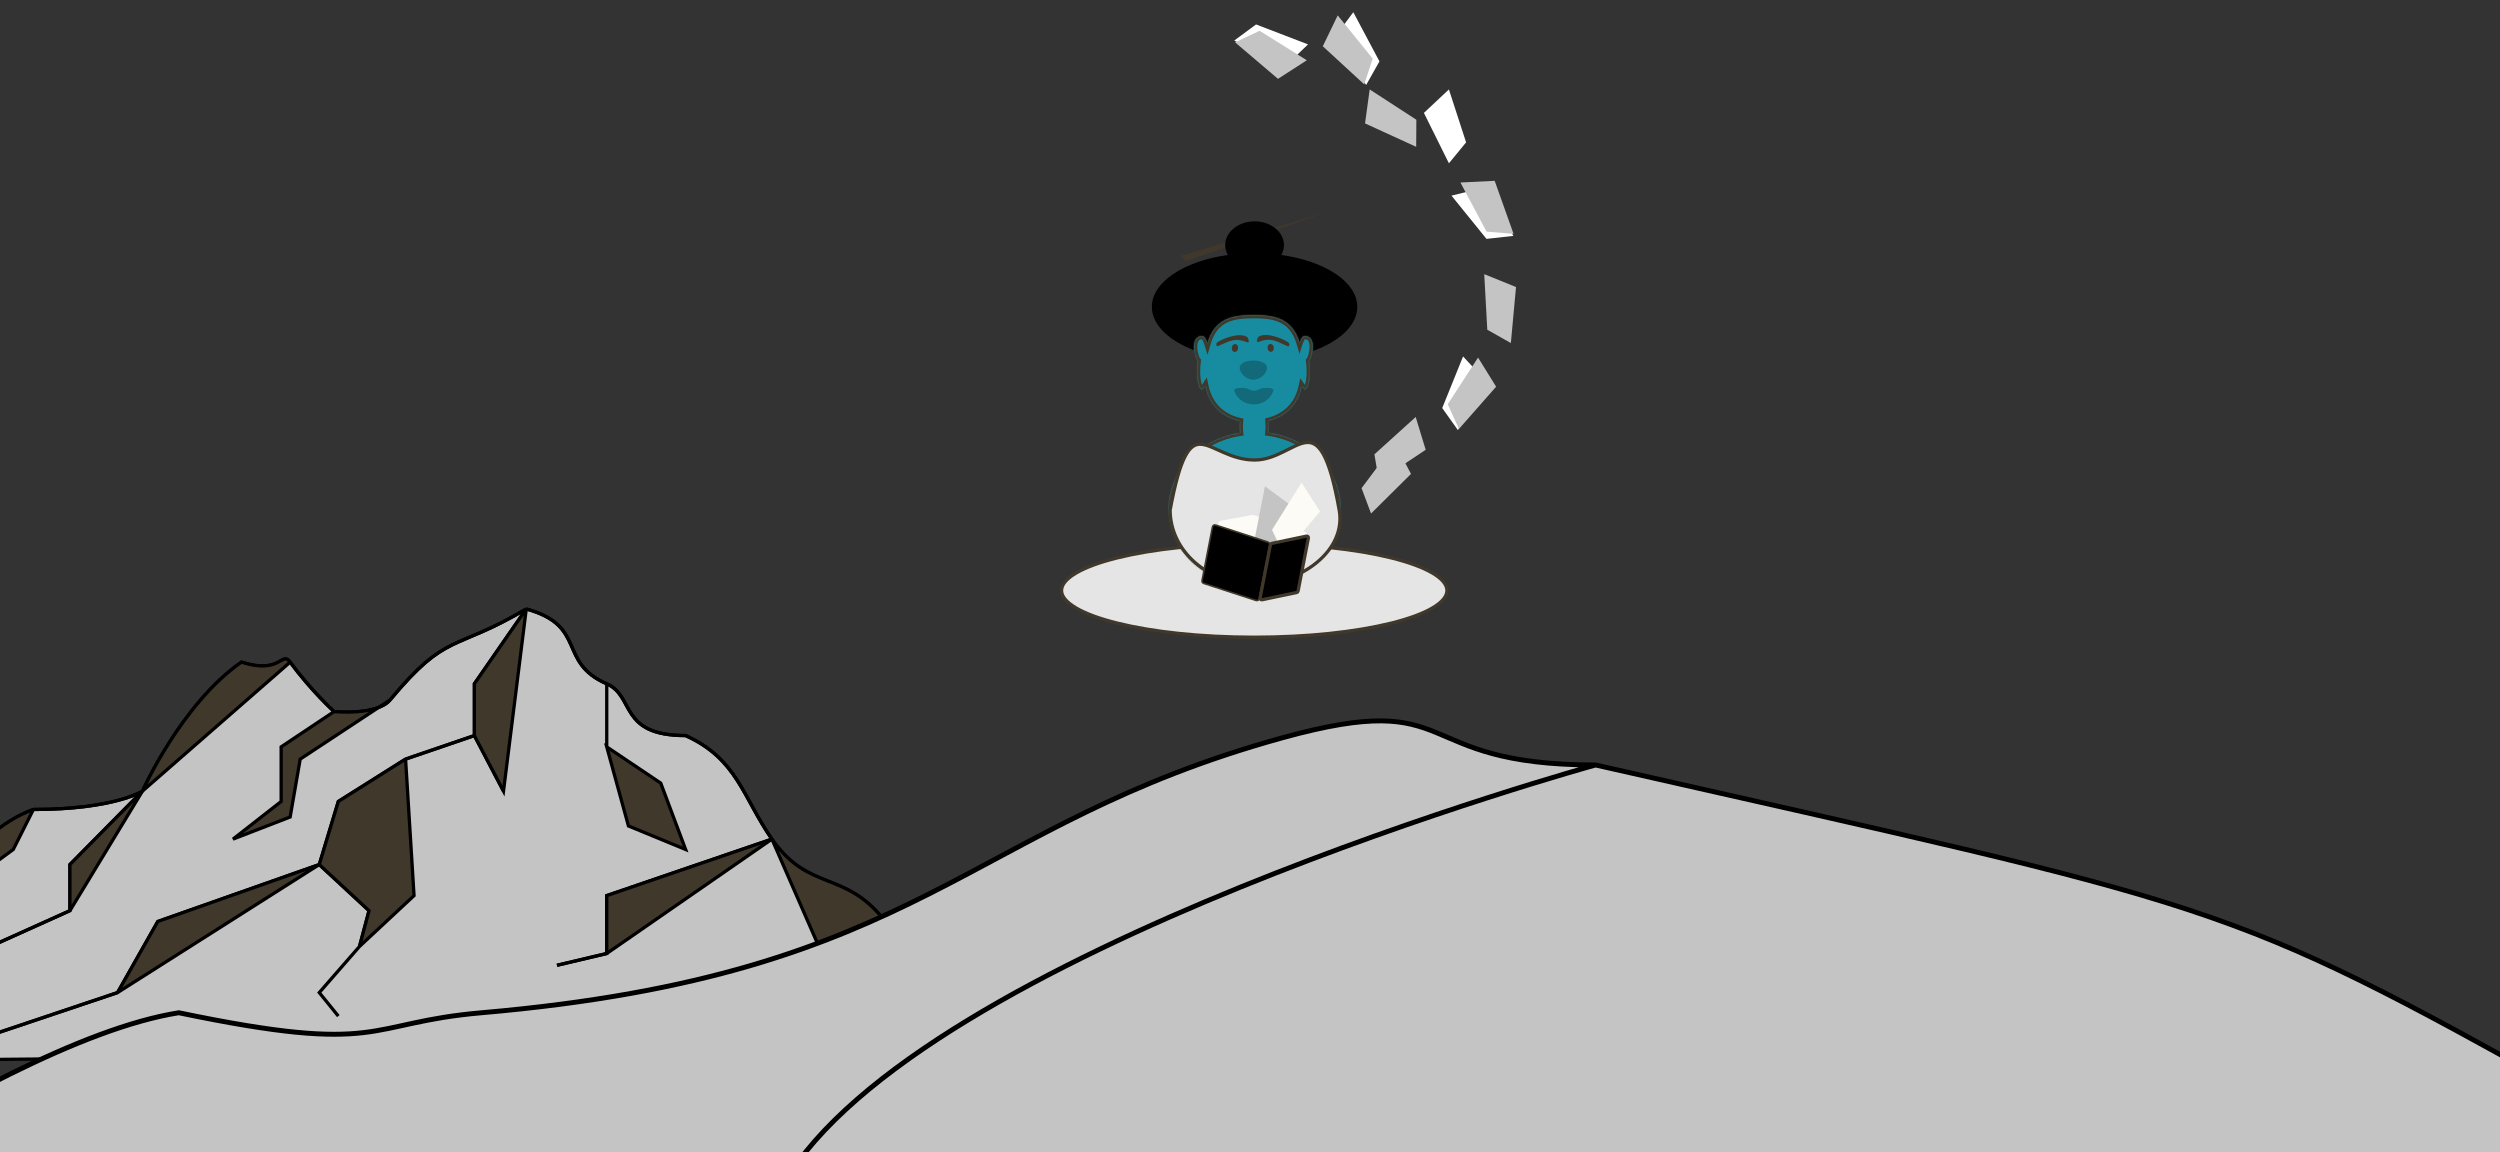 <svg width="1519" height="700" viewBox="0 0 1519 700" fill="none" xmlns="http://www.w3.org/2000/svg">
<rect x="0" y="0" width="1519" height="700" fill="#333333" stroke="none"/>
<g clip-path="url(#clip0)">
<path d="M-220 645.703C-220 645.703 -155.666 570.486 -129.289 559.904C-117.387 558.474 -105.672 571.134 -89.08 573.06C-34.075 552.754 -20.565 506.708 20.288 491.836C69.503 491.836 86.552 480.682 86.552 480.682C86.552 480.682 110.355 427.486 146.704 402.318C170.829 410.04 171.098 395.254 176.297 402.318C189.245 419.907 202.996 432.348 202.996 432.348C202.996 432.348 228.957 434.977 237.093 425.198C271.833 383.442 275.372 396.312 319.762 370C357.076 380.296 338.419 402.318 368.656 415.474C385.993 423.017 375.733 446.934 416.585 446.934C448.109 461.234 451.25 484.297 469.017 509.854C491.58 542.308 513.67 528.387 537.854 559.904C560.524 589.446 589 638.268 589 638.268L-50.802 644.148L-220 645.703Z" fill="#C4C4C4"/>
<path d="M86.552 480.682C86.552 480.682 69.503 491.836 20.288 491.836C-20.565 506.708 -34.075 552.754 -89.08 573.06C-105.672 571.134 -117.387 558.474 -129.289 559.904C-155.666 570.486 -220 645.703 -220 645.703L-50.802 644.148M86.552 480.682C86.552 480.682 110.355 427.486 146.704 402.318C170.829 410.04 171.098 395.254 176.297 402.318C189.245 419.907 202.996 432.348 202.996 432.348C202.996 432.348 228.957 434.977 237.093 425.198C271.833 383.442 275.372 396.312 319.762 370M86.552 480.682L42.483 525.298V553.326L-31.18 586.502M319.762 370C357.076 380.296 338.419 402.318 368.656 415.474C385.993 423.017 375.733 446.934 416.585 446.934C448.109 461.234 451.25 484.297 469.017 509.854M319.762 370L288.239 415.474V446.934M469.017 509.854C491.58 542.308 513.67 528.387 537.854 559.904C560.524 589.446 589 638.268 589 638.268L-50.802 644.148M469.017 509.854L368.656 544.174V579.352L338.419 586.502M288.239 446.934L246.421 461.234L205.569 486.974L193.989 525.298M288.239 446.934L305.93 480.682M193.989 525.298L95.88 559.904L71.433 603.09L-50.802 644.148M193.989 525.298L224.226 553.326L218.436 575.062" stroke="black" stroke-width="2"/>
<path d="M-89.08 573.06C-34.075 552.754 -20.565 506.708 20.288 491.836C69.503 491.836 86.552 480.682 86.552 480.682C86.552 480.682 110.355 427.486 146.704 402.318C170.829 410.04 171.098 395.254 176.297 402.318C189.245 419.907 202.996 432.348 202.996 432.348C202.996 432.348 219.22 433.991 230.037 429.848L237.093 425.198C271.833 383.442 275.372 396.312 319.762 370C357.076 380.296 338.419 402.318 368.656 415.474C385.993 423.017 375.733 446.934 416.585 446.934C448.109 461.234 451.25 484.297 469.017 509.854C491.58 542.308 513.67 528.387 537.854 559.904L524.988 637.982L469.017 509.854L368.656 579.352V544.174L469.017 509.854C451.25 484.297 448.109 461.234 416.585 446.934C375.733 446.934 385.993 423.017 368.656 415.474V453.798L401.466 475.82L416.585 516.146L381.845 501.846L368.656 453.798V415.474C338.419 402.318 357.076 380.296 319.762 370L305.93 480.682L288.239 446.934L246.421 461.234L251.568 544.174L218.436 575.062L224.226 553.326L193.989 525.298L71.433 603.09L95.88 559.904L193.989 525.298L205.569 486.974L246.421 461.234L288.239 446.934V415.474L319.762 370C275.372 396.312 271.833 383.442 237.093 425.198C235.389 427.246 232.903 428.75 230.037 429.848L182.409 461.234L176.297 496.412L141.557 509.854L170.829 486.974V453.798L202.996 432.348C202.996 432.348 189.245 419.907 176.297 402.318L86.552 480.682L42.483 553.326V525.298L86.552 480.682C86.552 480.682 69.503 491.836 20.288 491.836L8.064 516.146L-42.76 553.326L-50.802 575.062L-118.352 617.39L-89.08 573.06Z" fill="#40382B"/>
<path d="M-129.289 559.904C-117.387 558.474 -105.672 571.134 -89.08 573.06M-89.08 573.06C-34.075 552.754 -20.565 506.708 20.288 491.836M-89.08 573.06L-118.352 617.39L-50.802 575.062L-42.76 553.326L8.064 516.146L20.288 491.836M20.288 491.836C69.503 491.836 86.552 480.682 86.552 480.682M86.552 480.682C86.552 480.682 110.355 427.486 146.704 402.318C170.829 410.04 171.098 395.254 176.297 402.318M86.552 480.682L42.483 525.298V553.326M86.552 480.682L42.483 553.326M86.552 480.682L176.297 402.318M202.996 432.348C202.996 432.348 228.957 434.977 237.093 425.198M202.996 432.348C202.996 432.348 189.245 419.907 176.297 402.318M202.996 432.348L170.829 453.798V486.974L141.557 509.854L176.297 496.412L182.409 461.234L237.093 425.198M237.093 425.198C271.833 383.442 275.372 396.312 319.762 370M319.762 370C357.076 380.296 338.419 402.318 368.656 415.474M319.762 370L288.239 415.474V446.934M319.762 370L305.93 480.682L288.239 446.934M368.656 415.474C385.993 423.017 375.733 446.934 416.585 446.934C448.109 461.234 451.25 484.297 469.017 509.854M368.656 415.474V453.798M469.017 509.854C491.58 542.308 513.67 528.387 537.855 559.904L524.988 637.982L469.017 509.854ZM469.017 509.854L368.656 544.174V579.352M469.017 509.854L368.656 579.352M288.239 446.934L246.421 461.234M246.421 461.234L205.569 486.974L193.989 525.298M246.421 461.234L251.568 544.174L218.436 575.062M193.989 525.298L95.88 559.904L71.433 603.09M193.989 525.298L224.226 553.326L218.436 575.062M193.989 525.298L71.433 603.09M71.433 603.09L-50.802 644.148M42.483 553.326L-31.18 586.502M368.656 579.352L338.419 586.502M218.436 575.062L193.989 603.09L205.569 617.39M368.656 453.798L401.466 475.82L416.585 516.146L381.845 501.846L368.656 453.798Z" stroke="black" stroke-width="2"/>
<path d="M108.65 615.345C-8.253 633.803 -232 804 -232 804H1751L1562.6 664.891C1349.03 545.858 1353.26 551.824 969.472 464.801C854.654 464.801 889.543 417.796 779.165 448.286C585.528 501.775 562.849 591.889 292.613 615.345C221.039 621.557 233.618 641.388 108.65 615.345Z" fill="#C4C4C4"/>
<path d="M969.472 464.801C854.654 464.801 889.543 417.796 779.165 448.286C585.528 501.775 562.849 591.889 292.613 615.345C221.039 621.557 233.618 641.388 108.65 615.345C-8.253 633.803 -232 804 -232 804H1751L1562.6 664.891C1349.03 545.858 1353.26 551.824 969.472 464.801ZM969.472 464.801C969.472 464.801 558.409 577.868 475.942 719.518C393.476 861.168 130.218 719.518 130.218 719.518" stroke="black" stroke-width="3"/>
<path d="M720.207 158.689L717.562 155.448L807 128.627L720.207 158.689Z" fill="#40382B"/>
<path fill-rule="evenodd" clip-rule="evenodd" d="M778.52 154.916C779.557 153.088 780.136 151.055 780.136 148.912C780.136 140.948 772.142 134.492 762.281 134.492C752.42 134.492 744.426 140.948 744.426 148.912C744.426 151.055 745.005 153.088 746.043 154.916C719.448 158.652 699.872 171.345 699.872 186.429C699.872 204.449 727.813 219.057 762.281 219.057C796.749 219.057 824.691 204.449 824.691 186.429C824.691 171.345 805.114 158.652 778.52 154.916Z" fill="black"/>
<path d="M879.166 358.789C879.166 362.272 876.304 365.878 870.379 369.364C864.522 372.809 855.981 375.947 845.339 378.595C824.069 383.887 794.634 387.171 762.083 387.171C729.532 387.171 700.096 383.887 678.827 378.595C668.185 375.947 659.643 372.809 653.787 369.364C647.862 365.878 645 362.272 645 358.789C645 355.306 647.862 351.7 653.787 348.214C659.643 344.769 668.185 341.631 678.827 338.983C700.096 333.691 729.532 330.407 762.083 330.407C794.634 330.407 824.069 333.691 845.339 338.983C855.981 341.631 864.522 344.769 870.379 348.214C876.304 351.7 879.166 355.306 879.166 358.789Z" fill="#E5E5E5" stroke="#40382B" stroke-width="2"/>
<mask id="path-11-inside-1" fill="white">
<path fill-rule="evenodd" clip-rule="evenodd" d="M770.815 255.766C780.835 253.239 788.586 246.295 791.027 234.804C791.51 235.518 792.07 236.152 792.718 236.686C795.471 236.686 796.642 227.451 795.475 219.189C797.384 217.083 800.459 204.122 792.718 204.122C791.492 204.122 790.433 205.797 789.635 208.24C785.158 193.306 774.332 191.412 761.687 191.412C748.945 191.412 738.05 193.335 733.637 208.583C732.827 205.955 731.727 204.122 730.445 204.122C722.704 204.122 725.779 217.083 727.688 219.189C726.521 227.451 727.692 236.686 730.445 236.686C731.166 236.092 731.778 235.375 732.296 234.561C734.739 246.494 742.869 253.576 753.335 255.952C753.255 256.944 753.213 257.962 753.213 259.001C753.213 260.343 753.283 261.652 753.416 262.912C728.743 266.707 709.971 285.932 709.971 309.077C709.971 334.949 733.426 355.922 762.36 355.922C791.294 355.922 814.749 334.949 814.749 309.077C814.749 285.761 795.699 266.424 770.758 262.831C770.886 261.596 770.953 260.314 770.953 259.001C770.953 257.897 770.905 256.816 770.815 255.766Z"/>
</mask>
<path fill-rule="evenodd" clip-rule="evenodd" d="M770.815 255.766C780.835 253.239 788.586 246.295 791.027 234.804C791.51 235.518 792.07 236.152 792.718 236.686C795.471 236.686 796.642 227.451 795.475 219.189C797.384 217.083 800.459 204.122 792.718 204.122C791.492 204.122 790.433 205.797 789.635 208.24C785.158 193.306 774.332 191.412 761.687 191.412C748.945 191.412 738.05 193.335 733.637 208.583C732.827 205.955 731.727 204.122 730.445 204.122C722.704 204.122 725.779 217.083 727.688 219.189C726.521 227.451 727.692 236.686 730.445 236.686C731.166 236.092 731.778 235.375 732.296 234.561C734.739 246.494 742.869 253.576 753.335 255.952C753.255 256.944 753.213 257.962 753.213 259.001C753.213 260.343 753.283 261.652 753.416 262.912C728.743 266.707 709.971 285.932 709.971 309.077C709.971 334.949 733.426 355.922 762.36 355.922C791.294 355.922 814.749 334.949 814.749 309.077C814.749 285.761 795.699 266.424 770.758 262.831C770.886 261.596 770.953 260.314 770.953 259.001C770.953 257.897 770.905 256.816 770.815 255.766Z" fill="#178CA1"/>
<path d="M770.815 255.766L770.325 253.827L768.675 254.243L768.822 255.938L770.815 255.766ZM791.027 234.804L792.684 233.684L790.048 229.784L789.07 234.388L791.027 234.804ZM792.718 236.686L791.448 238.23L792.001 238.686H792.718V236.686ZM795.475 219.189L793.993 217.846L793.364 218.54L793.495 219.469L795.475 219.189ZM789.635 208.24L787.719 208.814L789.553 214.931L791.536 208.861L789.635 208.24ZM733.637 208.583L731.725 209.172L733.697 215.57L735.558 209.139L733.637 208.583ZM727.688 219.189L729.668 219.469L729.799 218.54L729.17 217.846L727.688 219.189ZM730.445 236.686V238.686H731.162L731.716 238.23L730.445 236.686ZM732.296 234.561L734.255 234.16L733.263 229.313L730.608 233.487L732.296 234.561ZM753.335 255.952L755.329 256.114L755.469 254.386L753.778 254.002L753.335 255.952ZM753.416 262.912L753.72 264.889L755.605 264.599L755.405 262.702L753.416 262.912ZM770.758 262.831L768.769 262.625L768.571 264.536L770.473 264.81L770.758 262.831ZM771.304 257.705C782.002 255.007 790.372 247.517 792.983 235.219L789.07 234.388C786.801 245.073 779.668 251.47 770.325 253.827L771.304 257.705ZM789.37 235.924C789.947 236.779 790.634 237.561 791.448 238.23L793.989 235.141C793.506 234.744 793.072 234.258 792.684 233.684L789.37 235.924ZM792.718 238.686C794.659 238.686 795.745 237.085 796.277 235.981C796.881 234.724 797.287 233.086 797.545 231.326C798.067 227.774 798.062 223.207 797.456 218.909L793.495 219.469C794.055 223.433 794.048 227.614 793.588 230.745C793.355 232.327 793.025 233.513 792.672 234.247C792.246 235.132 792.154 234.686 792.718 234.686V238.686ZM796.957 220.532C797.403 220.04 797.762 219.386 798.044 218.762C798.343 218.102 798.621 217.33 798.86 216.5C799.336 214.848 799.693 212.851 799.715 210.889C799.737 208.967 799.441 206.841 798.385 205.13C797.239 203.274 795.326 202.122 792.718 202.122V206.122C793.981 206.122 794.586 206.591 794.981 207.231C795.466 208.016 795.733 209.261 795.716 210.843C795.698 212.384 795.412 214.022 795.017 215.392C794.82 216.074 794.605 216.66 794.4 217.112C794.298 217.338 794.205 217.516 794.126 217.649C794.087 217.715 794.054 217.764 794.029 217.799C794.004 217.835 793.991 217.848 793.993 217.846L796.957 220.532ZM792.718 202.122C791.127 202.122 790.035 203.199 789.39 204.102C788.703 205.062 788.162 206.308 787.734 207.618L791.536 208.861C791.906 207.729 792.294 206.916 792.643 206.428C793.033 205.883 793.083 206.122 792.718 206.122V202.122ZM791.551 207.665C789.174 199.736 785.012 195.041 779.594 192.425C774.309 189.873 768.045 189.412 761.687 189.412V193.412C767.974 193.412 773.445 193.898 777.854 196.027C782.13 198.091 785.62 201.81 787.719 208.814L791.551 207.665ZM761.687 189.412C755.281 189.412 748.969 189.88 743.658 192.484C738.212 195.154 734.055 199.944 731.716 208.027L735.558 209.139C737.632 201.974 741.129 198.178 745.419 196.075C749.845 193.906 755.351 193.412 761.687 193.412V189.412ZM735.548 207.994C735.117 206.593 734.568 205.263 733.871 204.24C733.224 203.293 732.106 202.122 730.445 202.122V206.122C730.066 206.122 730.139 205.869 730.566 206.494C730.941 207.045 731.348 207.945 731.725 209.172L735.548 207.994ZM730.445 202.122C727.837 202.122 725.924 203.274 724.778 205.13C723.722 206.841 723.426 208.967 723.448 210.889C723.47 212.851 723.827 214.848 724.303 216.5C724.542 217.33 724.82 218.102 725.119 218.762C725.401 219.386 725.76 220.04 726.206 220.532L729.17 217.846C729.172 217.848 729.159 217.835 729.134 217.799C729.109 217.764 729.077 217.715 729.037 217.649C728.958 217.516 728.865 217.338 728.763 217.112C728.558 216.66 728.343 216.074 728.147 215.392C727.751 214.022 727.465 212.384 727.448 210.843C727.43 209.261 727.697 208.016 728.182 207.231C728.577 206.591 729.182 206.122 730.445 206.122V202.122ZM725.708 218.909C725.101 223.207 725.096 227.774 725.618 231.326C725.877 233.086 726.282 234.724 726.887 235.981C727.418 237.085 728.504 238.686 730.445 238.686V234.686C731.01 234.686 730.917 235.132 730.491 234.247C730.138 233.513 729.808 232.327 729.576 230.745C729.116 227.614 729.108 223.433 729.668 219.469L725.708 218.909ZM731.716 238.23C732.621 237.485 733.368 236.602 733.983 235.634L730.608 233.487C730.188 234.149 729.711 234.699 729.174 235.141L731.716 238.23ZM730.336 234.962C732.951 247.734 741.732 255.369 752.893 257.903L753.778 254.002C744.006 251.784 736.526 245.254 734.255 234.16L730.336 234.962ZM751.342 255.79C751.257 256.836 751.213 257.908 751.213 259.001H755.213C755.213 258.016 755.252 257.051 755.329 256.114L751.342 255.79ZM751.213 259.001C751.213 260.413 751.286 261.791 751.427 263.122L755.405 262.702C755.279 261.512 755.213 260.274 755.213 259.001H751.213ZM753.112 260.935C727.647 264.852 707.971 284.77 707.971 309.077H711.971C711.971 287.094 729.839 268.562 753.72 264.889L753.112 260.935ZM707.971 309.077C707.971 336.258 732.538 357.922 762.36 357.922V353.922C734.315 353.922 711.971 333.64 711.971 309.077H707.971ZM762.36 357.922C792.182 357.922 816.749 336.258 816.749 309.077H812.749C812.749 333.64 790.405 353.922 762.36 353.922V357.922ZM816.749 309.077C816.749 284.59 796.783 264.56 771.043 260.851L770.473 264.81C794.616 268.289 812.749 286.933 812.749 309.077H816.749ZM772.748 263.036C772.882 261.732 772.953 260.382 772.953 259.001H768.953C768.953 260.246 768.889 261.459 768.769 262.625L772.748 263.036ZM772.953 259.001C772.953 257.84 772.903 256.701 772.807 255.594L768.822 255.938C768.908 256.931 768.953 257.954 768.953 259.001H772.953Z" fill="#40382B" mask="url(#path-11-inside-1)"/>
<path d="M813.717 310.03C815.859 322.109 810.232 333.292 800.39 341.519C790.543 349.748 776.57 354.922 762.337 354.922C733.879 354.922 711.027 334.679 710.971 309.947C714.082 293.182 717.078 282.968 720.226 277.031C721.798 274.068 723.369 272.244 724.942 271.189C726.491 270.15 728.111 269.808 729.898 269.937C731.717 270.07 733.707 270.691 735.953 271.603C737.338 272.166 738.765 272.814 740.282 273.503C741.243 273.94 742.242 274.394 743.289 274.853C748.619 277.188 754.886 279.503 762.337 279.503C768.956 279.503 774.816 276.988 779.968 274.444C780.839 274.013 781.685 273.585 782.509 273.167C784.153 272.334 785.716 271.542 787.24 270.858C789.518 269.835 791.595 269.108 793.528 268.895C795.432 268.685 797.19 268.974 798.875 269.995C800.581 271.029 802.291 272.863 803.99 275.884C807.402 281.95 810.613 292.524 813.717 310.03Z" fill="#E5E5E5" stroke="#40382B" stroke-width="2"/>
<ellipse cx="750.351" cy="211.448" rx="1.891" ry="2.416" transform="rotate(8 750.351 211.448)" fill="#40382B"/>
<path d="M739.73 207.909C743.749 205.298 753.28 201.906 757.756 204.743C758.657 205.314 759.162 208.46 758.166 208.079C750.615 205.196 748.642 206.524 740.025 210.307C739.02 210.747 738.532 208.687 739.73 207.909Z" fill="#40382B"/>
<ellipse rx="1.891" ry="2.416" transform="matrix(-0.993 0.122 0.122 0.993 772.057 211.372)" fill="#40382B"/>
<path d="M782.738 208.019C778.765 205.339 769.294 201.78 764.77 204.539C763.859 205.094 763.299 208.23 764.302 207.867C771.902 205.117 773.852 206.479 782.402 210.411C783.398 210.869 783.922 208.818 782.738 208.019Z" fill="#40382B"/>
<path d="M769.844 223.531C769.844 226.453 766.121 230.727 761.529 230.727C756.936 230.727 753.213 226.453 753.213 223.531C753.213 220.608 756.936 219.085 761.529 219.085C766.121 219.085 769.844 220.608 769.844 223.531Z" fill="#116979"/>
<path d="M755.787 235.727C758.17 235.727 759.36 237.223 761.801 237.366C764.572 237.528 765.431 235.727 768.268 235.727C770.394 235.727 774.491 235.451 773.6 237.775C771.669 242.811 767.077 245.696 761.801 245.696C756.524 245.696 751.932 242.811 750.001 237.775C749.11 235.451 753.661 235.727 755.787 235.727Z" fill="#116979"/>
<path d="M847.563 269.543L857.323 287.947L833.045 312.011L827.277 296.6L847.563 269.543Z" fill="#C4C4C4"/>
<path d="M888.964 216.571L903.118 231.856L885.824 261.342L876.296 247.926L888.964 216.571Z" fill="white"/>
<path d="M898.069 217.26L909.046 234.965L886.443 260.609L879.651 245.621L898.069 217.26Z" fill="#C4C4C4"/>
<path d="M881.91 118.866L902.141 113.898L919.545 143.319L903.192 145.147L881.91 118.866Z" fill="white"/>
<path d="M887.357 110.889L908.164 109.871L919.635 142.073L903.233 140.747L887.357 110.889Z" fill="#C4C4C4"/>
<path d="M794.76 26.972L779.724 41.39L749.942 24.613L763.189 14.853L794.76 26.972Z" fill="white"/>
<path d="M794.005 36.619L776.495 47.904L750.46 25.752L765.327 18.699L794.005 36.619Z" fill="#C4C4C4"/>
<path d="M880.352 54.34L865.167 68.6L880.362 99.221L890.802 86.502L880.352 54.34Z" fill="white"/>
<path d="M832.222 54.34L829.395 74.979L860.474 89.213L860.583 72.758L832.222 54.34Z" fill="#C4C4C4"/>
<path d="M822.275 7.431L809.797 24.111L830.079 51.628L838.152 37.289L822.275 7.431Z" fill="white"/>
<path d="M812.792 9.356L803.725 28.111L828.885 51.252L834.073 35.636L812.792 9.356Z" fill="#C4C4C4"/>
<path d="M860.175 253.362L866.244 273.29L837.82 292.279L835.099 276.051L860.175 253.362Z" fill="#C4C4C4"/>
<path d="M901.822 166.577L921.129 174.401L917.999 208.441L903.675 200.344L901.822 166.577Z" fill="#C4C4C4"/>
<path d="M760.866 312.934C761.192 312.875 761.527 312.898 761.841 313.001L792.799 323.08C794.775 323.723 794.581 326.58 792.536 326.949L773.571 330.376C773.245 330.435 772.91 330.412 772.596 330.31L741.638 320.231C739.662 319.587 739.856 316.73 741.902 316.361L760.866 312.934Z" fill="#FDFBF6"/>
<path d="M768.564 295.495L785.375 307.799L774.024 340.043L762.112 328.691L768.564 295.495Z" fill="#C4C4C4"/>
<path d="M790.802 293.277L802.086 310.788L779.934 336.823L772.881 321.956L790.802 293.277Z" fill="#FDFBF6"/>
<path d="M738.628 319.017L770.471 329.392C771.191 329.626 771.623 330.361 771.479 331.104L765.143 363.701C764.971 364.586 764.063 365.12 763.206 364.841L731.363 354.467C730.642 354.232 730.21 353.498 730.355 352.754L736.691 320.157C736.863 319.272 737.771 318.738 738.628 319.017Z" fill="black" stroke="#40382B"/>
<path d="M772.704 330.17L793.782 325.754C794.482 325.607 795.105 326.221 794.969 326.923L788.692 359.216C788.615 359.611 788.309 359.922 787.915 360.004L766.837 364.421C766.137 364.568 765.513 363.953 765.65 363.251L771.927 330.958C772.004 330.563 772.31 330.253 772.704 330.17Z" fill="black" stroke="#40382B" stroke-width="2"/>
</g>
<defs>
<clipPath id="clip0">
<rect width="1519" height="700" fill="white"/>
</clipPath>
</defs>
</svg>
